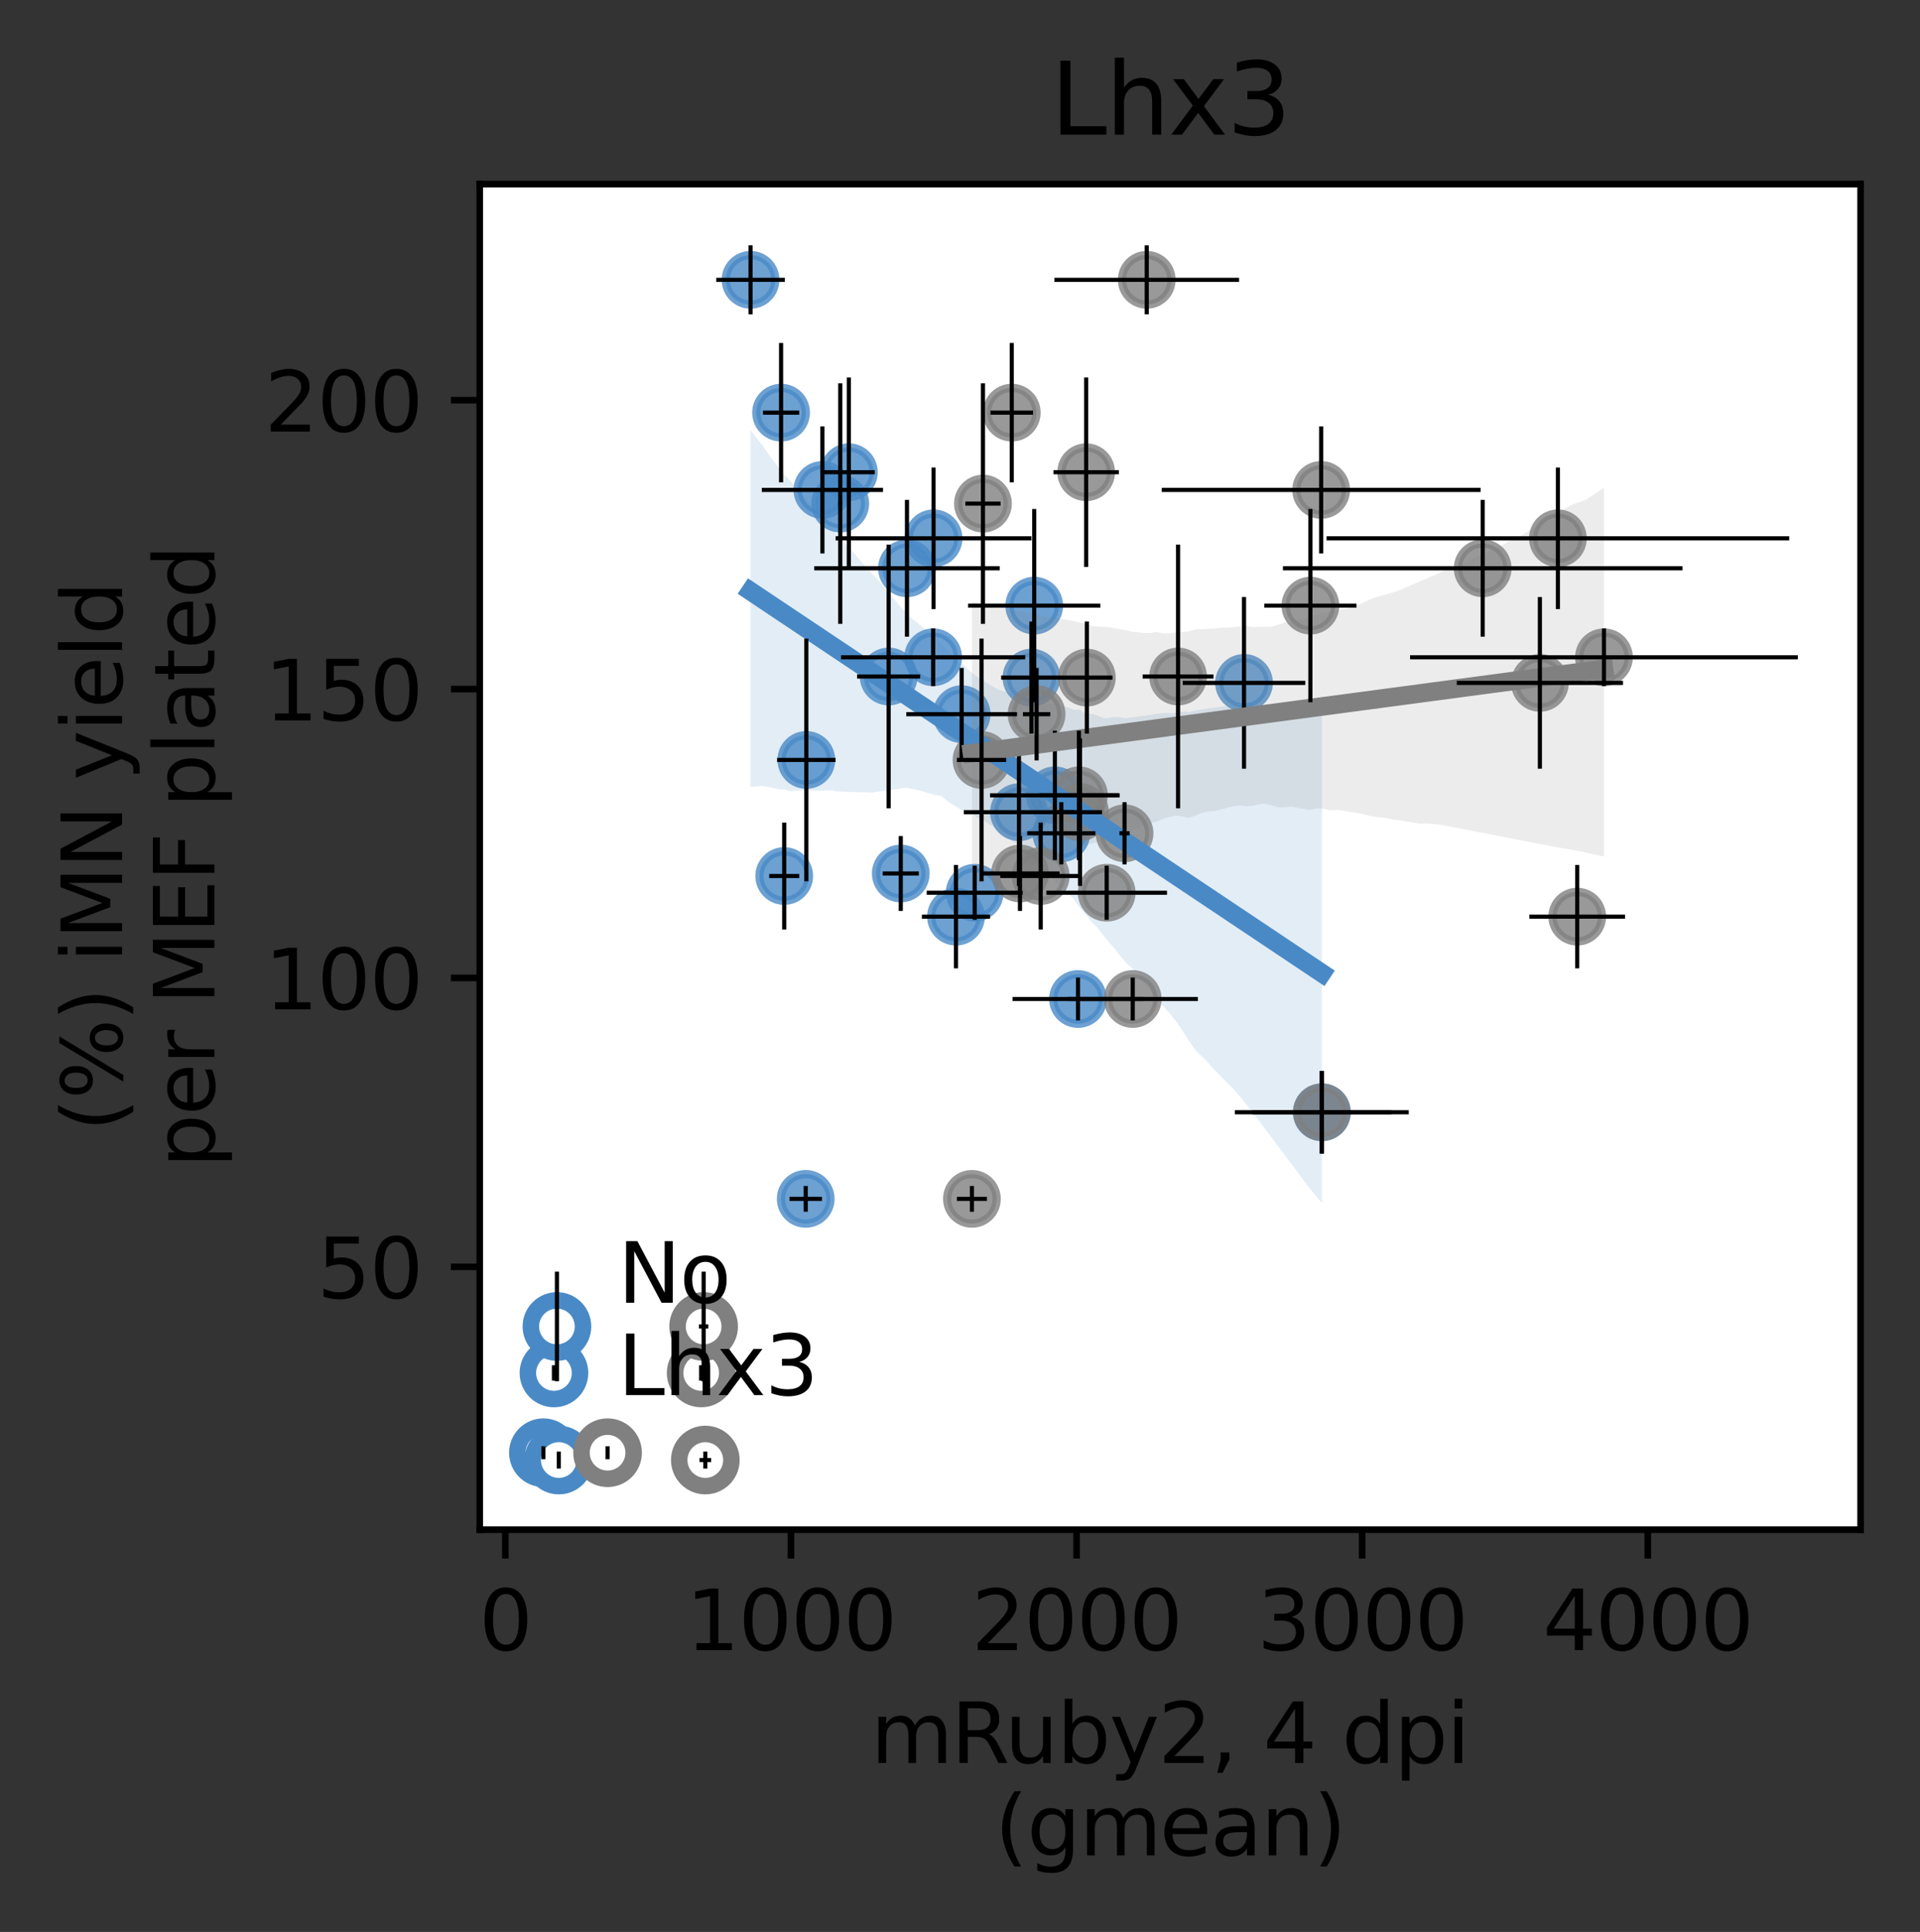 <?xml version="1.0" encoding="utf-8" standalone="no"?>
<!DOCTYPE svg PUBLIC "-//W3C//DTD SVG 1.1//EN"
  "http://www.w3.org/Graphics/SVG/1.1/DTD/svg11.dtd">
<svg xmlns:xlink="http://www.w3.org/1999/xlink" width="232.763pt" height="234.152pt" viewBox="0 0 232.763 234.152" xmlns="http://www.w3.org/2000/svg" version="1.1">
 <rect x="0" y="0" width="232.763" height="234.152" fill="#333333" stroke="none"/>
 <defs>
  <style type="text/css">*{stroke-linejoin: round; stroke-linecap: butt}</style>
 </defs>
 <g id="figure_1">
  <g id="patch_1">
   <path d="M 0 234.152 
L 232.763 234.152 
L 232.763 -0 
L 0 -0 
L 0 234.152 
z
" style="fill: none"/>
  </g>
  <g id="axes_1">
   <g id="patch_2">
    <path d="M 58.163 185.398 
L 225.563 185.398 
L 225.563 22.318 
L 58.163 22.318 
z
" style="fill: #ffffff"/>
   </g>
   <g id="PathCollection_1">
    <defs>
     <path id="m6bdd794a82" d="M 0 3 
C 0.796 3 1.559 2.684 2.121 2.121 
C 2.684 1.559 3 0.796 3 0 
C 3 -0.796 2.684 -1.559 2.121 -2.121 
C 1.559 -2.684 0.796 -3 0 -3 
C -0.796 -3 -1.559 -2.684 -2.121 -2.121 
C -2.684 -1.559 -3 -0.796 -3 0 
C -3 0.796 -2.684 1.559 -2.121 2.121 
C -1.559 2.684 -0.796 3 0 3 
z
" style="stroke: #498ac6; stroke-opacity: 0.8"/>
    </defs>
    <g clip-path="url(#pb97736e6fa)">
     <use xlink:href="#m6bdd794a82" x="127.882" y="96.399" style="fill: #498ac6; fill-opacity: 0.8; stroke: #498ac6; stroke-opacity: 0.8"/>
     <use xlink:href="#m6bdd794a82" x="109.952" y="68.876" style="fill: #498ac6; fill-opacity: 0.8; stroke: #498ac6; stroke-opacity: 0.8"/>
     <use xlink:href="#m6bdd794a82" x="102.906" y="57.234" style="fill: #498ac6; fill-opacity: 0.8; stroke: #498ac6; stroke-opacity: 0.8"/>
     <use xlink:href="#m6bdd794a82" x="109.2" y="105.868" style="fill: #498ac6; fill-opacity: 0.8; stroke: #498ac6; stroke-opacity: 0.8"/>
     <use xlink:href="#m6bdd794a82" x="101.865" y="61.036" style="fill: #498ac6; fill-opacity: 0.8; stroke: #498ac6; stroke-opacity: 0.8"/>
     <use xlink:href="#m6bdd794a82" x="90.988" y="33.915" style="fill: #498ac6; fill-opacity: 0.8; stroke: #498ac6; stroke-opacity: 0.8"/>
     <use xlink:href="#m6bdd794a82" x="94.691" y="50.013" style="fill: #498ac6; fill-opacity: 0.8; stroke: #498ac6; stroke-opacity: 0.8"/>
     <use xlink:href="#m6bdd794a82" x="97.752" y="92.107" style="fill: #498ac6; fill-opacity: 0.8; stroke: #498ac6; stroke-opacity: 0.8"/>
     <use xlink:href="#m6bdd794a82" x="123.528" y="98.437" style="fill: #498ac6; fill-opacity: 0.8; stroke: #498ac6; stroke-opacity: 0.8"/>
     <use xlink:href="#m6bdd794a82" x="113.129" y="79.664" style="fill: #498ac6; fill-opacity: 0.8; stroke: #498ac6; stroke-opacity: 0.8"/>
     <use xlink:href="#m6bdd794a82" x="125.378" y="73.404" style="fill: #498ac6; fill-opacity: 0.8; stroke: #498ac6; stroke-opacity: 0.8"/>
     <use xlink:href="#m6bdd794a82" x="130.686" y="121.081" style="fill: #498ac6; fill-opacity: 0.8; stroke: #498ac6; stroke-opacity: 0.8"/>
     <use xlink:href="#m6bdd794a82" x="125.042" y="82.124" style="fill: #498ac6; fill-opacity: 0.8; stroke: #498ac6; stroke-opacity: 0.8"/>
     <use xlink:href="#m6bdd794a82" x="113.174" y="65.244" style="fill: #498ac6; fill-opacity: 0.8; stroke: #498ac6; stroke-opacity: 0.8"/>
     <use xlink:href="#m6bdd794a82" x="150.813" y="82.766" style="fill: #498ac6; fill-opacity: 0.8; stroke: #498ac6; stroke-opacity: 0.8"/>
     <use xlink:href="#m6bdd794a82" x="160.259" y="134.807" style="fill: #498ac6; fill-opacity: 0.8; stroke: #498ac6; stroke-opacity: 0.8"/>
     <use xlink:href="#m6bdd794a82" x="116.582" y="86.559" style="fill: #498ac6; fill-opacity: 0.8; stroke: #498ac6; stroke-opacity: 0.8"/>
     <use xlink:href="#m6bdd794a82" x="99.701" y="59.379" style="fill: #498ac6; fill-opacity: 0.8; stroke: #498ac6; stroke-opacity: 0.8"/>
     <use xlink:href="#m6bdd794a82" x="107.73" y="81.991" style="fill: #498ac6; fill-opacity: 0.8; stroke: #498ac6; stroke-opacity: 0.8"/>
     <use xlink:href="#m6bdd794a82" x="118.162" y="108.202" style="fill: #498ac6; fill-opacity: 0.8; stroke: #498ac6; stroke-opacity: 0.8"/>
     <use xlink:href="#m6bdd794a82" x="128.664" y="100.995" style="fill: #498ac6; fill-opacity: 0.8; stroke: #498ac6; stroke-opacity: 0.8"/>
     <use xlink:href="#m6bdd794a82" x="115.895" y="111.099" style="fill: #498ac6; fill-opacity: 0.8; stroke: #498ac6; stroke-opacity: 0.8"/>
     <use xlink:href="#m6bdd794a82" x="95.07" y="106.174" style="fill: #498ac6; fill-opacity: 0.8; stroke: #498ac6; stroke-opacity: 0.8"/>
     <use xlink:href="#m6bdd794a82" x="97.679" y="145.304" style="fill: #498ac6; fill-opacity: 0.8; stroke: #498ac6; stroke-opacity: 0.8"/>
    </g>
   </g>
   <g id="PolyCollection_1">
    <path d="M 90.988 52.099 
L 90.988 95.374 
L 91.688 95.332 
L 92.388 95.259 
L 93.087 95.371 
L 93.787 95.523 
L 94.487 95.672 
L 95.187 95.701 
L 95.886 95.882 
L 96.586 95.807 
L 97.286 95.776 
L 97.985 95.801 
L 98.685 95.831 
L 99.385 95.852 
L 100.085 95.797 
L 100.784 95.775 
L 101.484 95.929 
L 102.184 95.953 
L 102.883 95.978 
L 103.583 96.002 
L 104.283 96.027 
L 104.983 96.029 
L 105.682 96.063 
L 106.382 95.964 
L 107.082 95.861 
L 107.781 95.765 
L 108.481 95.67 
L 109.181 95.564 
L 109.88 95.473 
L 110.58 95.62 
L 111.28 95.756 
L 111.98 95.957 
L 112.679 96.157 
L 113.379 96.371 
L 114.079 96.45 
L 114.778 97.022 
L 115.478 97.529 
L 116.178 97.911 
L 116.878 98.42 
L 117.577 98.516 
L 118.277 98.97 
L 118.977 99.317 
L 119.676 99.738 
L 120.376 100.139 
L 121.076 100.678 
L 121.775 101.309 
L 122.475 101.758 
L 123.175 102.235 
L 123.875 102.802 
L 124.574 103.583 
L 125.274 104.353 
L 125.974 104.932 
L 126.673 105.605 
L 127.373 106.194 
L 128.073 107.057 
L 128.773 107.722 
L 129.472 108.248 
L 130.172 108.988 
L 130.872 109.987 
L 131.571 110.793 
L 132.271 111.653 
L 132.971 112.347 
L 133.67 113.252 
L 134.37 114.137 
L 135.07 114.91 
L 135.77 115.822 
L 136.469 116.662 
L 137.169 117.28 
L 137.869 117.986 
L 138.568 118.93 
L 139.268 119.875 
L 139.968 120.778 
L 140.668 121.564 
L 141.367 122.35 
L 142.067 123.137 
L 142.767 124.054 
L 143.466 125.108 
L 144.166 126.163 
L 144.866 127.212 
L 145.566 127.923 
L 146.265 128.581 
L 146.965 129.388 
L 147.665 130.101 
L 148.364 130.813 
L 149.064 131.52 
L 149.764 132.227 
L 150.463 133.052 
L 151.163 133.946 
L 151.863 134.84 
L 152.563 135.743 
L 153.262 136.676 
L 153.962 137.61 
L 154.662 138.543 
L 155.361 139.476 
L 156.061 140.409 
L 156.761 141.343 
L 157.461 142.276 
L 158.16 143.209 
L 158.86 144.142 
L 159.56 144.981 
L 160.259 145.82 
L 160.259 86.343 
L 160.259 86.343 
L 159.56 86.402 
L 158.86 86.462 
L 158.16 86.518 
L 157.461 86.571 
L 156.761 86.623 
L 156.061 86.675 
L 155.361 86.727 
L 154.662 86.616 
L 153.962 86.44 
L 153.262 86.263 
L 152.563 86.087 
L 151.863 85.911 
L 151.163 85.735 
L 150.463 85.558 
L 149.764 85.43 
L 149.064 85.518 
L 148.364 85.612 
L 147.665 85.705 
L 146.965 85.799 
L 146.265 85.892 
L 145.566 86.014 
L 144.866 86.153 
L 144.166 86.292 
L 143.466 86.257 
L 142.767 86.349 
L 142.067 86.454 
L 141.367 86.397 
L 140.668 86.469 
L 139.968 86.562 
L 139.268 86.657 
L 138.568 86.758 
L 137.869 86.859 
L 137.169 86.939 
L 136.469 87.051 
L 135.77 86.927 
L 135.07 86.886 
L 134.37 87.035 
L 133.67 87.006 
L 132.971 86.683 
L 132.271 86.504 
L 131.571 86.487 
L 130.872 86.002 
L 130.172 86.038 
L 129.472 85.729 
L 128.773 85.571 
L 128.073 85.245 
L 127.373 85.29 
L 126.673 85.236 
L 125.974 85.055 
L 125.274 84.875 
L 124.574 84.653 
L 123.875 84.524 
L 123.175 84.313 
L 122.475 83.977 
L 121.775 83.785 
L 121.076 83.637 
L 120.376 83.212 
L 119.676 82.795 
L 118.977 82.373 
L 118.277 81.913 
L 117.577 81.313 
L 116.878 80.633 
L 116.178 80.252 
L 115.478 79.446 
L 114.778 78.72 
L 114.079 78.066 
L 113.379 77.355 
L 112.679 76.736 
L 111.98 76.118 
L 111.28 75.524 
L 110.58 74.999 
L 109.88 74.286 
L 109.181 73.577 
L 108.481 72.701 
L 107.781 71.853 
L 107.082 71.022 
L 106.382 70.205 
L 105.682 69.489 
L 104.983 68.701 
L 104.283 67.915 
L 103.583 67.102 
L 102.883 66.34 
L 102.184 65.551 
L 101.484 64.765 
L 100.784 63.981 
L 100.085 63.265 
L 99.385 62.406 
L 98.685 61.615 
L 97.985 60.83 
L 97.286 59.957 
L 96.586 59.219 
L 95.886 58.35 
L 95.187 57.635 
L 94.487 56.826 
L 93.787 55.884 
L 93.087 54.942 
L 92.388 53.902 
L 91.688 53.049 
L 90.988 52.099 
z
" clip-path="url(#pb97736e6fa)" style="fill: #498ac6; fill-opacity: 0.15"/>
   </g>
   <g id="PathCollection_2">
    <defs>
     <path id="m61f49443cc" d="M 0 3.162 
C 0.839 3.162 1.643 2.829 2.236 2.236 
C 2.829 1.643 3.162 0.839 3.162 0 
C 3.162 -0.839 2.829 -1.643 2.236 -2.236 
C 1.643 -2.829 0.839 -3.162 0 -3.162 
C -0.839 -3.162 -1.643 -2.829 -2.236 -2.236 
C -2.829 -1.643 -3.162 -0.839 -3.162 0 
C -3.162 0.839 -2.829 1.643 -2.236 2.236 
C -1.643 2.829 -0.839 3.162 0 3.162 
z
" style="stroke: #498ac6; stroke-width: 2"/>
    </defs>
    <g clip-path="url(#pb97736e6fa)">
     <use xlink:href="#m61f49443cc" x="67.155" y="166.403" style="fill: #ffffff; stroke: #498ac6; stroke-width: 2"/>
     <use xlink:href="#m61f49443cc" x="65.877" y="176.071" style="fill: #ffffff; stroke: #498ac6; stroke-width: 2"/>
     <use xlink:href="#m61f49443cc" x="67.517" y="160.771" style="fill: #ffffff; stroke: #498ac6; stroke-width: 2"/>
     <use xlink:href="#m61f49443cc" x="67.742" y="176.958" style="fill: #ffffff; stroke: #498ac6; stroke-width: 2"/>
    </g>
   </g>
   <g id="PathCollection_3">
    <defs>
     <path id="m99e4af45d9" d="M 0 3 
C 0.796 3 1.559 2.684 2.121 2.121 
C 2.684 1.559 3 0.796 3 0 
C 3 -0.796 2.684 -1.559 2.121 -2.121 
C 1.559 -2.684 0.796 -3 0 -3 
C -0.796 -3 -1.559 -2.684 -2.121 -2.121 
C -2.684 -1.559 -3 -0.796 -3 0 
C -3 0.796 -2.684 1.559 -2.121 2.121 
C -1.559 2.684 -0.796 3 0 3 
z
" style="stroke: #808080; stroke-opacity: 0.8"/>
    </defs>
    <g clip-path="url(#pb97736e6fa)">
     <use xlink:href="#m99e4af45d9" x="130.799" y="96.399" style="fill: #808080; fill-opacity: 0.8; stroke: #808080; stroke-opacity: 0.8"/>
     <use xlink:href="#m99e4af45d9" x="179.748" y="68.876" style="fill: #808080; fill-opacity: 0.8; stroke: #808080; stroke-opacity: 0.8"/>
     <use xlink:href="#m99e4af45d9" x="131.675" y="57.234" style="fill: #808080; fill-opacity: 0.8; stroke: #808080; stroke-opacity: 0.8"/>
     <use xlink:href="#m99e4af45d9" x="123.653" y="105.868" style="fill: #808080; fill-opacity: 0.8; stroke: #808080; stroke-opacity: 0.8"/>
     <use xlink:href="#m99e4af45d9" x="119.165" y="61.036" style="fill: #808080; fill-opacity: 0.8; stroke: #808080; stroke-opacity: 0.8"/>
     <use xlink:href="#m99e4af45d9" x="139.019" y="33.915" style="fill: #808080; fill-opacity: 0.8; stroke: #808080; stroke-opacity: 0.8"/>
     <use xlink:href="#m99e4af45d9" x="122.657" y="50.013" style="fill: #808080; fill-opacity: 0.8; stroke: #808080; stroke-opacity: 0.8"/>
     <use xlink:href="#m99e4af45d9" x="118.992" y="92.107" style="fill: #808080; fill-opacity: 0.8; stroke: #808080; stroke-opacity: 0.8"/>
     <use xlink:href="#m99e4af45d9" x="130.933" y="98.437" style="fill: #808080; fill-opacity: 0.8; stroke: #808080; stroke-opacity: 0.8"/>
     <use xlink:href="#m99e4af45d9" x="194.45" y="79.664" style="fill: #808080; fill-opacity: 0.8; stroke: #808080; stroke-opacity: 0.8"/>
     <use xlink:href="#m99e4af45d9" x="158.859" y="73.404" style="fill: #808080; fill-opacity: 0.8; stroke: #808080; stroke-opacity: 0.8"/>
     <use xlink:href="#m99e4af45d9" x="137.322" y="121.081" style="fill: #808080; fill-opacity: 0.8; stroke: #808080; stroke-opacity: 0.8"/>
     <use xlink:href="#m99e4af45d9" x="131.759" y="82.124" style="fill: #808080; fill-opacity: 0.8; stroke: #808080; stroke-opacity: 0.8"/>
     <use xlink:href="#m99e4af45d9" x="188.864" y="65.244" style="fill: #808080; fill-opacity: 0.8; stroke: #808080; stroke-opacity: 0.8"/>
     <use xlink:href="#m99e4af45d9" x="186.681" y="82.766" style="fill: #808080; fill-opacity: 0.8; stroke: #808080; stroke-opacity: 0.8"/>
     <use xlink:href="#m99e4af45d9" x="160.24" y="134.807" style="fill: #808080; fill-opacity: 0.8; stroke: #808080; stroke-opacity: 0.8"/>
     <use xlink:href="#m99e4af45d9" x="125.667" y="86.559" style="fill: #808080; fill-opacity: 0.8; stroke: #808080; stroke-opacity: 0.8"/>
     <use xlink:href="#m99e4af45d9" x="160.165" y="59.379" style="fill: #808080; fill-opacity: 0.8; stroke: #808080; stroke-opacity: 0.8"/>
     <use xlink:href="#m99e4af45d9" x="142.817" y="81.991" style="fill: #808080; fill-opacity: 0.8; stroke: #808080; stroke-opacity: 0.8"/>
     <use xlink:href="#m99e4af45d9" x="134.163" y="108.202" style="fill: #808080; fill-opacity: 0.8; stroke: #808080; stroke-opacity: 0.8"/>
     <use xlink:href="#m99e4af45d9" x="136.33" y="100.995" style="fill: #808080; fill-opacity: 0.8; stroke: #808080; stroke-opacity: 0.8"/>
     <use xlink:href="#m99e4af45d9" x="191.206" y="111.099" style="fill: #808080; fill-opacity: 0.8; stroke: #808080; stroke-opacity: 0.8"/>
     <use xlink:href="#m99e4af45d9" x="126.165" y="106.174" style="fill: #808080; fill-opacity: 0.8; stroke: #808080; stroke-opacity: 0.8"/>
     <use xlink:href="#m99e4af45d9" x="117.826" y="145.304" style="fill: #808080; fill-opacity: 0.8; stroke: #808080; stroke-opacity: 0.8"/>
    </g>
   </g>
   <g id="PolyCollection_2">
    <path d="M 117.826 72.904 
L 117.826 107.588 
L 118.6 107.207 
L 119.374 106.83 
L 120.148 106.456 
L 120.922 106.208 
L 121.696 106.078 
L 122.47 105.821 
L 123.244 105.452 
L 124.018 105.14 
L 124.792 104.887 
L 125.566 104.585 
L 126.34 104.344 
L 127.114 104.149 
L 127.888 103.896 
L 128.662 103.528 
L 129.436 103.263 
L 130.21 102.996 
L 130.984 102.573 
L 131.758 102.343 
L 132.532 102.2 
L 133.306 101.937 
L 134.08 101.677 
L 134.853 101.463 
L 135.627 101.239 
L 136.401 100.973 
L 137.175 100.637 
L 137.949 100.393 
L 138.723 100.091 
L 139.497 99.744 
L 140.271 99.563 
L 141.045 99.206 
L 141.819 99.014 
L 142.593 98.836 
L 143.367 98.972 
L 144.141 99.116 
L 144.915 98.84 
L 145.689 98.528 
L 146.463 98.355 
L 147.237 98.31 
L 148.011 98.101 
L 148.785 97.907 
L 149.559 97.705 
L 150.333 97.621 
L 151.107 97.72 
L 151.881 97.664 
L 152.655 97.477 
L 153.429 97.41 
L 154.203 97.625 
L 154.977 97.845 
L 155.751 97.829 
L 156.525 97.766 
L 157.299 97.901 
L 158.073 98.037 
L 158.847 98.164 
L 159.621 97.985 
L 160.395 98.007 
L 161.169 98.21 
L 161.943 98.164 
L 162.717 98.232 
L 163.491 98.37 
L 164.265 98.498 
L 165.039 98.631 
L 165.813 98.819 
L 166.587 98.998 
L 167.361 99.072 
L 168.135 99.16 
L 168.909 99.333 
L 169.682 99.422 
L 170.456 99.553 
L 171.23 99.685 
L 172.004 99.818 
L 172.778 99.803 
L 173.552 99.848 
L 174.326 99.92 
L 175.1 100.048 
L 175.874 100.198 
L 176.648 100.348 
L 177.422 100.498 
L 178.196 100.648 
L 178.97 100.798 
L 179.744 100.948 
L 180.518 101.098 
L 181.292 101.248 
L 182.066 101.398 
L 182.84 101.548 
L 183.614 101.698 
L 184.388 101.848 
L 185.162 101.987 
L 185.936 102.139 
L 186.71 102.298 
L 187.484 102.448 
L 188.258 102.598 
L 189.032 102.734 
L 189.806 102.867 
L 190.58 103 
L 191.354 103.133 
L 192.128 103.296 
L 192.902 103.477 
L 193.676 103.652 
L 194.45 103.803 
L 194.45 59.116 
L 194.45 59.116 
L 193.676 59.627 
L 192.902 60.153 
L 192.128 60.642 
L 191.354 60.902 
L 190.58 61.162 
L 189.806 61.574 
L 189.032 61.996 
L 188.258 62.418 
L 187.484 62.845 
L 186.71 63.376 
L 185.936 63.907 
L 185.162 64.44 
L 184.388 64.922 
L 183.614 65.274 
L 182.84 65.633 
L 182.066 66.113 
L 181.292 66.473 
L 180.518 66.846 
L 179.744 67.179 
L 178.97 67.515 
L 178.196 67.915 
L 177.422 68.336 
L 176.648 68.62 
L 175.874 68.85 
L 175.1 69.178 
L 174.326 69.517 
L 173.552 69.851 
L 172.778 70.185 
L 172.004 70.519 
L 171.23 70.852 
L 170.456 71.185 
L 169.682 71.52 
L 168.909 71.785 
L 168.135 72.01 
L 167.361 72.237 
L 166.587 72.461 
L 165.813 72.766 
L 165.039 73.152 
L 164.265 73.393 
L 163.491 73.759 
L 162.717 73.854 
L 161.943 73.949 
L 161.169 74.183 
L 160.395 74.311 
L 159.621 74.495 
L 158.847 74.72 
L 158.073 75.062 
L 157.299 75.171 
L 156.525 75.391 
L 155.751 75.454 
L 154.977 75.724 
L 154.203 75.934 
L 153.429 75.959 
L 152.655 75.993 
L 151.881 76.008 
L 151.107 75.867 
L 150.333 75.917 
L 149.559 76.006 
L 148.785 76.074 
L 148.011 76.082 
L 147.237 76.192 
L 146.463 76.213 
L 145.689 76.244 
L 144.915 76.284 
L 144.141 76.515 
L 143.367 76.616 
L 142.593 76.658 
L 141.819 76.738 
L 141.045 76.794 
L 140.271 76.59 
L 139.497 76.72 
L 138.723 76.722 
L 137.949 76.641 
L 137.175 76.551 
L 136.401 76.369 
L 135.627 76.229 
L 134.853 76.094 
L 134.08 75.983 
L 133.306 75.964 
L 132.532 75.889 
L 131.758 75.685 
L 130.984 75.481 
L 130.21 75.277 
L 129.436 75.136 
L 128.662 75.012 
L 127.888 74.863 
L 127.114 74.748 
L 126.34 74.702 
L 125.566 74.481 
L 124.792 74.313 
L 124.018 74.162 
L 123.244 73.997 
L 122.47 73.898 
L 121.696 73.657 
L 120.922 73.556 
L 120.148 73.481 
L 119.374 73.291 
L 118.6 73.123 
L 117.826 72.904 
z
" clip-path="url(#pb97736e6fa)" style="fill: #808080; fill-opacity: 0.15"/>
   </g>
   <g id="PathCollection_4">
    <defs>
     <path id="mf9b08ad3bd" d="M 0 3.162 
C 0.839 3.162 1.643 2.829 2.236 2.236 
C 2.829 1.643 3.162 0.839 3.162 0 
C 3.162 -0.839 2.829 -1.643 2.236 -2.236 
C 1.643 -2.829 0.839 -3.162 0 -3.162 
C -0.839 -3.162 -1.643 -2.829 -2.236 -2.236 
C -2.829 -1.643 -3.162 -0.839 -3.162 0 
C -3.162 0.839 -2.829 1.643 -2.236 2.236 
C -1.643 2.829 -0.839 3.162 0 3.162 
z
" style="stroke: #808080; stroke-width: 2"/>
    </defs>
    <g clip-path="url(#pb97736e6fa)">
     <use xlink:href="#mf9b08ad3bd" x="85.004" y="166.403" style="fill: #ffffff; stroke: #808080; stroke-width: 2"/>
     <use xlink:href="#mf9b08ad3bd" x="73.656" y="176.071" style="fill: #ffffff; stroke: #808080; stroke-width: 2"/>
     <use xlink:href="#mf9b08ad3bd" x="85.303" y="160.771" style="fill: #ffffff; stroke: #808080; stroke-width: 2"/>
     <use xlink:href="#mf9b08ad3bd" x="85.506" y="176.958" style="fill: #ffffff; stroke: #808080; stroke-width: 2"/>
    </g>
   </g>
   <g id="matplotlib.axis_1">
    <g id="xtick_1">
     <g id="line2d_1">
      <defs>
       <path id="m7c5525681b" d="M 0 0 
L 0 3.5 
" style="stroke: #000000; stroke-width: 0.8"/>
      </defs>
      <g>
       <use xlink:href="#m7c5525681b" x="61.262" y="185.398" style="stroke: #000000; stroke-width: 0.8"/>
      </g>
     </g>
     <g id="text_1">
      <!-- 0 -->
      <g transform="translate(58.081 199.997)scale(0.1 -0.1)">
       <defs>
        <path id="DejaVuSans-30" d="M 2034 4250 
Q 1547 4250 1301 3770 
Q 1056 3291 1056 2328 
Q 1056 1369 1301 889 
Q 1547 409 2034 409 
Q 2525 409 2770 889 
Q 3016 1369 3016 2328 
Q 3016 3291 2770 3770 
Q 2525 4250 2034 4250 
z
M 2034 4750 
Q 2819 4750 3233 4129 
Q 3647 3509 3647 2328 
Q 3647 1150 3233 529 
Q 2819 -91 2034 -91 
Q 1250 -91 836 529 
Q 422 1150 422 2328 
Q 422 3509 836 4129 
Q 1250 4750 2034 4750 
z
" transform="scale(0.016)"/>
       </defs>
       <use xlink:href="#DejaVuSans-30"/>
      </g>
     </g>
    </g>
    <g id="xtick_2">
     <g id="line2d_2">
      <g>
       <use xlink:href="#m7c5525681b" x="95.887" y="185.398" style="stroke: #000000; stroke-width: 0.8"/>
      </g>
     </g>
     <g id="text_2">
      <!-- 1000 -->
      <g transform="translate(83.162 199.997)scale(0.1 -0.1)">
       <defs>
        <path id="DejaVuSans-31" d="M 794 531 
L 1825 531 
L 1825 4091 
L 703 3866 
L 703 4441 
L 1819 4666 
L 2450 4666 
L 2450 531 
L 3481 531 
L 3481 0 
L 794 0 
L 794 531 
z
" transform="scale(0.016)"/>
       </defs>
       <use xlink:href="#DejaVuSans-31"/>
       <use xlink:href="#DejaVuSans-30" x="63.623"/>
       <use xlink:href="#DejaVuSans-30" x="127.246"/>
       <use xlink:href="#DejaVuSans-30" x="190.869"/>
      </g>
     </g>
    </g>
    <g id="xtick_3">
     <g id="line2d_3">
      <g>
       <use xlink:href="#m7c5525681b" x="130.513" y="185.398" style="stroke: #000000; stroke-width: 0.8"/>
      </g>
     </g>
     <g id="text_3">
      <!-- 2000 -->
      <g transform="translate(117.788 199.997)scale(0.1 -0.1)">
       <defs>
        <path id="DejaVuSans-32" d="M 1228 531 
L 3431 531 
L 3431 0 
L 469 0 
L 469 531 
Q 828 903 1448 1529 
Q 2069 2156 2228 2338 
Q 2531 2678 2651 2914 
Q 2772 3150 2772 3378 
Q 2772 3750 2511 3984 
Q 2250 4219 1831 4219 
Q 1534 4219 1204 4116 
Q 875 4013 500 3803 
L 500 4441 
Q 881 4594 1212 4672 
Q 1544 4750 1819 4750 
Q 2544 4750 2975 4387 
Q 3406 4025 3406 3419 
Q 3406 3131 3298 2873 
Q 3191 2616 2906 2266 
Q 2828 2175 2409 1742 
Q 1991 1309 1228 531 
z
" transform="scale(0.016)"/>
       </defs>
       <use xlink:href="#DejaVuSans-32"/>
       <use xlink:href="#DejaVuSans-30" x="63.623"/>
       <use xlink:href="#DejaVuSans-30" x="127.246"/>
       <use xlink:href="#DejaVuSans-30" x="190.869"/>
      </g>
     </g>
    </g>
    <g id="xtick_4">
     <g id="line2d_4">
      <g>
       <use xlink:href="#m7c5525681b" x="165.138" y="185.398" style="stroke: #000000; stroke-width: 0.8"/>
      </g>
     </g>
     <g id="text_4">
      <!-- 3000 -->
      <g transform="translate(152.413 199.997)scale(0.1 -0.1)">
       <defs>
        <path id="DejaVuSans-33" d="M 2597 2516 
Q 3050 2419 3304 2112 
Q 3559 1806 3559 1356 
Q 3559 666 3084 287 
Q 2609 -91 1734 -91 
Q 1441 -91 1130 -33 
Q 819 25 488 141 
L 488 750 
Q 750 597 1062 519 
Q 1375 441 1716 441 
Q 2309 441 2620 675 
Q 2931 909 2931 1356 
Q 2931 1769 2642 2001 
Q 2353 2234 1838 2234 
L 1294 2234 
L 1294 2753 
L 1863 2753 
Q 2328 2753 2575 2939 
Q 2822 3125 2822 3475 
Q 2822 3834 2567 4026 
Q 2313 4219 1838 4219 
Q 1578 4219 1281 4162 
Q 984 4106 628 3988 
L 628 4550 
Q 988 4650 1302 4700 
Q 1616 4750 1894 4750 
Q 2613 4750 3031 4423 
Q 3450 4097 3450 3541 
Q 3450 3153 3228 2886 
Q 3006 2619 2597 2516 
z
" transform="scale(0.016)"/>
       </defs>
       <use xlink:href="#DejaVuSans-33"/>
       <use xlink:href="#DejaVuSans-30" x="63.623"/>
       <use xlink:href="#DejaVuSans-30" x="127.246"/>
       <use xlink:href="#DejaVuSans-30" x="190.869"/>
      </g>
     </g>
    </g>
    <g id="xtick_5">
     <g id="line2d_5">
      <g>
       <use xlink:href="#m7c5525681b" x="199.764" y="185.398" style="stroke: #000000; stroke-width: 0.8"/>
      </g>
     </g>
     <g id="text_5">
      <!-- 4000 -->
      <g transform="translate(187.039 199.997)scale(0.1 -0.1)">
       <defs>
        <path id="DejaVuSans-34" d="M 2419 4116 
L 825 1625 
L 2419 1625 
L 2419 4116 
z
M 2253 4666 
L 3047 4666 
L 3047 1625 
L 3713 1625 
L 3713 1100 
L 3047 1100 
L 3047 0 
L 2419 0 
L 2419 1100 
L 313 1100 
L 313 1709 
L 2253 4666 
z
" transform="scale(0.016)"/>
       </defs>
       <use xlink:href="#DejaVuSans-34"/>
       <use xlink:href="#DejaVuSans-30" x="63.623"/>
       <use xlink:href="#DejaVuSans-30" x="127.246"/>
       <use xlink:href="#DejaVuSans-30" x="190.869"/>
      </g>
     </g>
    </g>
    <g id="text_6">
     <!-- mRuby2, 4 dpi -->
     <g transform="translate(105.574 213.675)scale(0.1 -0.1)">
      <defs>
       <path id="DejaVuSans-6d" d="M 3328 2828 
Q 3544 3216 3844 3400 
Q 4144 3584 4550 3584 
Q 5097 3584 5394 3201 
Q 5691 2819 5691 2113 
L 5691 0 
L 5113 0 
L 5113 2094 
Q 5113 2597 4934 2840 
Q 4756 3084 4391 3084 
Q 3944 3084 3684 2787 
Q 3425 2491 3425 1978 
L 3425 0 
L 2847 0 
L 2847 2094 
Q 2847 2600 2669 2842 
Q 2491 3084 2119 3084 
Q 1678 3084 1418 2786 
Q 1159 2488 1159 1978 
L 1159 0 
L 581 0 
L 581 3500 
L 1159 3500 
L 1159 2956 
Q 1356 3278 1631 3431 
Q 1906 3584 2284 3584 
Q 2666 3584 2933 3390 
Q 3200 3197 3328 2828 
z
" transform="scale(0.016)"/>
       <path id="DejaVuSans-52" d="M 2841 2188 
Q 3044 2119 3236 1894 
Q 3428 1669 3622 1275 
L 4263 0 
L 3584 0 
L 2988 1197 
Q 2756 1666 2539 1819 
Q 2322 1972 1947 1972 
L 1259 1972 
L 1259 0 
L 628 0 
L 628 4666 
L 2053 4666 
Q 2853 4666 3247 4331 
Q 3641 3997 3641 3322 
Q 3641 2881 3436 2590 
Q 3231 2300 2841 2188 
z
M 1259 4147 
L 1259 2491 
L 2053 2491 
Q 2509 2491 2742 2702 
Q 2975 2913 2975 3322 
Q 2975 3731 2742 3939 
Q 2509 4147 2053 4147 
L 1259 4147 
z
" transform="scale(0.016)"/>
       <path id="DejaVuSans-75" d="M 544 1381 
L 544 3500 
L 1119 3500 
L 1119 1403 
Q 1119 906 1312 657 
Q 1506 409 1894 409 
Q 2359 409 2629 706 
Q 2900 1003 2900 1516 
L 2900 3500 
L 3475 3500 
L 3475 0 
L 2900 0 
L 2900 538 
Q 2691 219 2414 64 
Q 2138 -91 1772 -91 
Q 1169 -91 856 284 
Q 544 659 544 1381 
z
M 1991 3584 
L 1991 3584 
z
" transform="scale(0.016)"/>
       <path id="DejaVuSans-62" d="M 3116 1747 
Q 3116 2381 2855 2742 
Q 2594 3103 2138 3103 
Q 1681 3103 1420 2742 
Q 1159 2381 1159 1747 
Q 1159 1113 1420 752 
Q 1681 391 2138 391 
Q 2594 391 2855 752 
Q 3116 1113 3116 1747 
z
M 1159 2969 
Q 1341 3281 1617 3432 
Q 1894 3584 2278 3584 
Q 2916 3584 3314 3078 
Q 3713 2572 3713 1747 
Q 3713 922 3314 415 
Q 2916 -91 2278 -91 
Q 1894 -91 1617 61 
Q 1341 213 1159 525 
L 1159 0 
L 581 0 
L 581 4863 
L 1159 4863 
L 1159 2969 
z
" transform="scale(0.016)"/>
       <path id="DejaVuSans-79" d="M 2059 -325 
Q 1816 -950 1584 -1140 
Q 1353 -1331 966 -1331 
L 506 -1331 
L 506 -850 
L 844 -850 
Q 1081 -850 1212 -737 
Q 1344 -625 1503 -206 
L 1606 56 
L 191 3500 
L 800 3500 
L 1894 763 
L 2988 3500 
L 3597 3500 
L 2059 -325 
z
" transform="scale(0.016)"/>
       <path id="DejaVuSans-2c" d="M 750 794 
L 1409 794 
L 1409 256 
L 897 -744 
L 494 -744 
L 750 256 
L 750 794 
z
" transform="scale(0.016)"/>
       <path id="DejaVuSans-20" transform="scale(0.016)"/>
       <path id="DejaVuSans-64" d="M 2906 2969 
L 2906 4863 
L 3481 4863 
L 3481 0 
L 2906 0 
L 2906 525 
Q 2725 213 2448 61 
Q 2172 -91 1784 -91 
Q 1150 -91 751 415 
Q 353 922 353 1747 
Q 353 2572 751 3078 
Q 1150 3584 1784 3584 
Q 2172 3584 2448 3432 
Q 2725 3281 2906 2969 
z
M 947 1747 
Q 947 1113 1208 752 
Q 1469 391 1925 391 
Q 2381 391 2643 752 
Q 2906 1113 2906 1747 
Q 2906 2381 2643 2742 
Q 2381 3103 1925 3103 
Q 1469 3103 1208 2742 
Q 947 2381 947 1747 
z
" transform="scale(0.016)"/>
       <path id="DejaVuSans-70" d="M 1159 525 
L 1159 -1331 
L 581 -1331 
L 581 3500 
L 1159 3500 
L 1159 2969 
Q 1341 3281 1617 3432 
Q 1894 3584 2278 3584 
Q 2916 3584 3314 3078 
Q 3713 2572 3713 1747 
Q 3713 922 3314 415 
Q 2916 -91 2278 -91 
Q 1894 -91 1617 61 
Q 1341 213 1159 525 
z
M 3116 1747 
Q 3116 2381 2855 2742 
Q 2594 3103 2138 3103 
Q 1681 3103 1420 2742 
Q 1159 2381 1159 1747 
Q 1159 1113 1420 752 
Q 1681 391 2138 391 
Q 2594 391 2855 752 
Q 3116 1113 3116 1747 
z
" transform="scale(0.016)"/>
       <path id="DejaVuSans-69" d="M 603 3500 
L 1178 3500 
L 1178 0 
L 603 0 
L 603 3500 
z
M 603 4863 
L 1178 4863 
L 1178 4134 
L 603 4134 
L 603 4863 
z
" transform="scale(0.016)"/>
      </defs>
      <use xlink:href="#DejaVuSans-6d"/>
      <use xlink:href="#DejaVuSans-52" x="97.412"/>
      <use xlink:href="#DejaVuSans-75" x="162.395"/>
      <use xlink:href="#DejaVuSans-62" x="225.773"/>
      <use xlink:href="#DejaVuSans-79" x="289.25"/>
      <use xlink:href="#DejaVuSans-32" x="348.43"/>
      <use xlink:href="#DejaVuSans-2c" x="412.053"/>
      <use xlink:href="#DejaVuSans-20" x="443.84"/>
      <use xlink:href="#DejaVuSans-34" x="475.627"/>
      <use xlink:href="#DejaVuSans-20" x="539.25"/>
      <use xlink:href="#DejaVuSans-64" x="571.037"/>
      <use xlink:href="#DejaVuSans-70" x="634.514"/>
      <use xlink:href="#DejaVuSans-69" x="697.99"/>
     </g>
     <!-- (gmean) -->
     <g transform="translate(120.608 224.873)scale(0.1 -0.1)">
      <defs>
       <path id="DejaVuSans-28" d="M 1984 4856 
Q 1566 4138 1362 3434 
Q 1159 2731 1159 2009 
Q 1159 1288 1364 580 
Q 1569 -128 1984 -844 
L 1484 -844 
Q 1016 -109 783 600 
Q 550 1309 550 2009 
Q 550 2706 781 3412 
Q 1013 4119 1484 4856 
L 1984 4856 
z
" transform="scale(0.016)"/>
       <path id="DejaVuSans-67" d="M 2906 1791 
Q 2906 2416 2648 2759 
Q 2391 3103 1925 3103 
Q 1463 3103 1205 2759 
Q 947 2416 947 1791 
Q 947 1169 1205 825 
Q 1463 481 1925 481 
Q 2391 481 2648 825 
Q 2906 1169 2906 1791 
z
M 3481 434 
Q 3481 -459 3084 -895 
Q 2688 -1331 1869 -1331 
Q 1566 -1331 1297 -1286 
Q 1028 -1241 775 -1147 
L 775 -588 
Q 1028 -725 1275 -790 
Q 1522 -856 1778 -856 
Q 2344 -856 2625 -561 
Q 2906 -266 2906 331 
L 2906 616 
Q 2728 306 2450 153 
Q 2172 0 1784 0 
Q 1141 0 747 490 
Q 353 981 353 1791 
Q 353 2603 747 3093 
Q 1141 3584 1784 3584 
Q 2172 3584 2450 3431 
Q 2728 3278 2906 2969 
L 2906 3500 
L 3481 3500 
L 3481 434 
z
" transform="scale(0.016)"/>
       <path id="DejaVuSans-65" d="M 3597 1894 
L 3597 1613 
L 953 1613 
Q 991 1019 1311 708 
Q 1631 397 2203 397 
Q 2534 397 2845 478 
Q 3156 559 3463 722 
L 3463 178 
Q 3153 47 2828 -22 
Q 2503 -91 2169 -91 
Q 1331 -91 842 396 
Q 353 884 353 1716 
Q 353 2575 817 3079 
Q 1281 3584 2069 3584 
Q 2775 3584 3186 3129 
Q 3597 2675 3597 1894 
z
M 3022 2063 
Q 3016 2534 2758 2815 
Q 2500 3097 2075 3097 
Q 1594 3097 1305 2825 
Q 1016 2553 972 2059 
L 3022 2063 
z
" transform="scale(0.016)"/>
       <path id="DejaVuSans-61" d="M 2194 1759 
Q 1497 1759 1228 1600 
Q 959 1441 959 1056 
Q 959 750 1161 570 
Q 1363 391 1709 391 
Q 2188 391 2477 730 
Q 2766 1069 2766 1631 
L 2766 1759 
L 2194 1759 
z
M 3341 1997 
L 3341 0 
L 2766 0 
L 2766 531 
Q 2569 213 2275 61 
Q 1981 -91 1556 -91 
Q 1019 -91 701 211 
Q 384 513 384 1019 
Q 384 1609 779 1909 
Q 1175 2209 1959 2209 
L 2766 2209 
L 2766 2266 
Q 2766 2663 2505 2880 
Q 2244 3097 1772 3097 
Q 1472 3097 1187 3025 
Q 903 2953 641 2809 
L 641 3341 
Q 956 3463 1253 3523 
Q 1550 3584 1831 3584 
Q 2591 3584 2966 3190 
Q 3341 2797 3341 1997 
z
" transform="scale(0.016)"/>
       <path id="DejaVuSans-6e" d="M 3513 2113 
L 3513 0 
L 2938 0 
L 2938 2094 
Q 2938 2591 2744 2837 
Q 2550 3084 2163 3084 
Q 1697 3084 1428 2787 
Q 1159 2491 1159 1978 
L 1159 0 
L 581 0 
L 581 3500 
L 1159 3500 
L 1159 2956 
Q 1366 3272 1645 3428 
Q 1925 3584 2291 3584 
Q 2894 3584 3203 3211 
Q 3513 2838 3513 2113 
z
" transform="scale(0.016)"/>
       <path id="DejaVuSans-29" d="M 513 4856 
L 1013 4856 
Q 1481 4119 1714 3412 
Q 1947 2706 1947 2009 
Q 1947 1309 1714 600 
Q 1481 -109 1013 -844 
L 513 -844 
Q 928 -128 1133 580 
Q 1338 1288 1338 2009 
Q 1338 2731 1133 3434 
Q 928 4138 513 4856 
z
" transform="scale(0.016)"/>
      </defs>
      <use xlink:href="#DejaVuSans-28"/>
      <use xlink:href="#DejaVuSans-67" x="39.014"/>
      <use xlink:href="#DejaVuSans-6d" x="102.49"/>
      <use xlink:href="#DejaVuSans-65" x="199.902"/>
      <use xlink:href="#DejaVuSans-61" x="261.426"/>
      <use xlink:href="#DejaVuSans-6e" x="322.705"/>
      <use xlink:href="#DejaVuSans-29" x="386.084"/>
     </g>
    </g>
   </g>
   <g id="matplotlib.axis_2">
    <g id="ytick_1">
     <g id="line2d_6">
      <defs>
       <path id="m7dc205fb54" d="M 0 0 
L -3.5 0 
" style="stroke: #000000; stroke-width: 0.8"/>
      </defs>
      <g>
       <use xlink:href="#m7dc205fb54" x="58.163" y="153.538" style="stroke: #000000; stroke-width: 0.8"/>
      </g>
     </g>
     <g id="text_7">
      <!-- 50 -->
      <g transform="translate(38.438 157.337)scale(0.1 -0.1)">
       <defs>
        <path id="DejaVuSans-35" d="M 691 4666 
L 3169 4666 
L 3169 4134 
L 1269 4134 
L 1269 2991 
Q 1406 3038 1543 3061 
Q 1681 3084 1819 3084 
Q 2600 3084 3056 2656 
Q 3513 2228 3513 1497 
Q 3513 744 3044 326 
Q 2575 -91 1722 -91 
Q 1428 -91 1123 -41 
Q 819 9 494 109 
L 494 744 
Q 775 591 1075 516 
Q 1375 441 1709 441 
Q 2250 441 2565 725 
Q 2881 1009 2881 1497 
Q 2881 1984 2565 2268 
Q 2250 2553 1709 2553 
Q 1456 2553 1204 2497 
Q 953 2441 691 2322 
L 691 4666 
z
" transform="scale(0.016)"/>
       </defs>
       <use xlink:href="#DejaVuSans-35"/>
       <use xlink:href="#DejaVuSans-30" x="63.623"/>
      </g>
     </g>
    </g>
    <g id="ytick_2">
     <g id="line2d_7">
      <g>
       <use xlink:href="#m7dc205fb54" x="58.163" y="118.528" style="stroke: #000000; stroke-width: 0.8"/>
      </g>
     </g>
     <g id="text_8">
      <!-- 100 -->
      <g transform="translate(32.076 122.327)scale(0.1 -0.1)">
       <use xlink:href="#DejaVuSans-31"/>
       <use xlink:href="#DejaVuSans-30" x="63.623"/>
       <use xlink:href="#DejaVuSans-30" x="127.246"/>
      </g>
     </g>
    </g>
    <g id="ytick_3">
     <g id="line2d_8">
      <g>
       <use xlink:href="#m7dc205fb54" x="58.163" y="83.517" style="stroke: #000000; stroke-width: 0.8"/>
      </g>
     </g>
     <g id="text_9">
      <!-- 150 -->
      <g transform="translate(32.076 87.317)scale(0.1 -0.1)">
       <use xlink:href="#DejaVuSans-31"/>
       <use xlink:href="#DejaVuSans-35" x="63.623"/>
       <use xlink:href="#DejaVuSans-30" x="127.246"/>
      </g>
     </g>
    </g>
    <g id="ytick_4">
     <g id="line2d_9">
      <g>
       <use xlink:href="#m7dc205fb54" x="58.163" y="48.507" style="stroke: #000000; stroke-width: 0.8"/>
      </g>
     </g>
     <g id="text_10">
      <!-- 200 -->
      <g transform="translate(32.076 52.306)scale(0.1 -0.1)">
       <use xlink:href="#DejaVuSans-32"/>
       <use xlink:href="#DejaVuSans-30" x="63.623"/>
       <use xlink:href="#DejaVuSans-30" x="127.246"/>
      </g>
     </g>
    </g>
    <g id="text_11">
     <!-- (%) iMN yield -->
     <g transform="translate(14.798 137.121)rotate(-90)scale(0.1 -0.1)">
      <defs>
       <path id="DejaVuSans-25" d="M 4653 2053 
Q 4381 2053 4226 1822 
Q 4072 1591 4072 1178 
Q 4072 772 4226 539 
Q 4381 306 4653 306 
Q 4919 306 5073 539 
Q 5228 772 5228 1178 
Q 5228 1588 5073 1820 
Q 4919 2053 4653 2053 
z
M 4653 2450 
Q 5147 2450 5437 2106 
Q 5728 1763 5728 1178 
Q 5728 594 5436 251 
Q 5144 -91 4653 -91 
Q 4153 -91 3862 251 
Q 3572 594 3572 1178 
Q 3572 1766 3864 2108 
Q 4156 2450 4653 2450 
z
M 1428 4353 
Q 1159 4353 1004 4120 
Q 850 3888 850 3481 
Q 850 3069 1003 2837 
Q 1156 2606 1428 2606 
Q 1700 2606 1854 2837 
Q 2009 3069 2009 3481 
Q 2009 3884 1853 4118 
Q 1697 4353 1428 4353 
z
M 4250 4750 
L 4750 4750 
L 1831 -91 
L 1331 -91 
L 4250 4750 
z
M 1428 4750 
Q 1922 4750 2215 4408 
Q 2509 4066 2509 3481 
Q 2509 2891 2217 2550 
Q 1925 2209 1428 2209 
Q 931 2209 642 2551 
Q 353 2894 353 3481 
Q 353 4063 643 4406 
Q 934 4750 1428 4750 
z
" transform="scale(0.016)"/>
       <path id="DejaVuSans-4d" d="M 628 4666 
L 1569 4666 
L 2759 1491 
L 3956 4666 
L 4897 4666 
L 4897 0 
L 4281 0 
L 4281 4097 
L 3078 897 
L 2444 897 
L 1241 4097 
L 1241 0 
L 628 0 
L 628 4666 
z
" transform="scale(0.016)"/>
       <path id="DejaVuSans-4e" d="M 628 4666 
L 1478 4666 
L 3547 763 
L 3547 4666 
L 4159 4666 
L 4159 0 
L 3309 0 
L 1241 3903 
L 1241 0 
L 628 0 
L 628 4666 
z
" transform="scale(0.016)"/>
       <path id="DejaVuSans-6c" d="M 603 4863 
L 1178 4863 
L 1178 0 
L 603 0 
L 603 4863 
z
" transform="scale(0.016)"/>
      </defs>
      <use xlink:href="#DejaVuSans-28"/>
      <use xlink:href="#DejaVuSans-25" x="39.014"/>
      <use xlink:href="#DejaVuSans-29" x="134.033"/>
      <use xlink:href="#DejaVuSans-20" x="173.047"/>
      <use xlink:href="#DejaVuSans-69" x="204.834"/>
      <use xlink:href="#DejaVuSans-4d" x="232.617"/>
      <use xlink:href="#DejaVuSans-4e" x="318.896"/>
      <use xlink:href="#DejaVuSans-20" x="393.701"/>
      <use xlink:href="#DejaVuSans-79" x="425.488"/>
      <use xlink:href="#DejaVuSans-69" x="484.668"/>
      <use xlink:href="#DejaVuSans-65" x="512.451"/>
      <use xlink:href="#DejaVuSans-6c" x="573.975"/>
      <use xlink:href="#DejaVuSans-64" x="601.758"/>
     </g>
     <!-- per MEF plated -->
     <g transform="translate(25.996 141.53)rotate(-90)scale(0.1 -0.1)">
      <defs>
       <path id="DejaVuSans-72" d="M 2631 2963 
Q 2534 3019 2420 3045 
Q 2306 3072 2169 3072 
Q 1681 3072 1420 2755 
Q 1159 2438 1159 1844 
L 1159 0 
L 581 0 
L 581 3500 
L 1159 3500 
L 1159 2956 
Q 1341 3275 1631 3429 
Q 1922 3584 2338 3584 
Q 2397 3584 2469 3576 
Q 2541 3569 2628 3553 
L 2631 2963 
z
" transform="scale(0.016)"/>
       <path id="DejaVuSans-45" d="M 628 4666 
L 3578 4666 
L 3578 4134 
L 1259 4134 
L 1259 2753 
L 3481 2753 
L 3481 2222 
L 1259 2222 
L 1259 531 
L 3634 531 
L 3634 0 
L 628 0 
L 628 4666 
z
" transform="scale(0.016)"/>
       <path id="DejaVuSans-46" d="M 628 4666 
L 3309 4666 
L 3309 4134 
L 1259 4134 
L 1259 2759 
L 3109 2759 
L 3109 2228 
L 1259 2228 
L 1259 0 
L 628 0 
L 628 4666 
z
" transform="scale(0.016)"/>
       <path id="DejaVuSans-74" d="M 1172 4494 
L 1172 3500 
L 2356 3500 
L 2356 3053 
L 1172 3053 
L 1172 1153 
Q 1172 725 1289 603 
Q 1406 481 1766 481 
L 2356 481 
L 2356 0 
L 1766 0 
Q 1100 0 847 248 
Q 594 497 594 1153 
L 594 3053 
L 172 3053 
L 172 3500 
L 594 3500 
L 594 4494 
L 1172 4494 
z
" transform="scale(0.016)"/>
      </defs>
      <use xlink:href="#DejaVuSans-70"/>
      <use xlink:href="#DejaVuSans-65" x="63.477"/>
      <use xlink:href="#DejaVuSans-72" x="125"/>
      <use xlink:href="#DejaVuSans-20" x="166.113"/>
      <use xlink:href="#DejaVuSans-4d" x="197.9"/>
      <use xlink:href="#DejaVuSans-45" x="284.18"/>
      <use xlink:href="#DejaVuSans-46" x="347.363"/>
      <use xlink:href="#DejaVuSans-20" x="404.883"/>
      <use xlink:href="#DejaVuSans-70" x="436.67"/>
      <use xlink:href="#DejaVuSans-6c" x="500.146"/>
      <use xlink:href="#DejaVuSans-61" x="527.93"/>
      <use xlink:href="#DejaVuSans-74" x="589.209"/>
      <use xlink:href="#DejaVuSans-65" x="628.418"/>
      <use xlink:href="#DejaVuSans-64" x="689.941"/>
     </g>
    </g>
   </g>
   <g id="line2d_10">
    <path d="M 90.988 71.655 
L 91.688 72.123 
L 92.388 72.59 
L 93.087 73.058 
L 93.787 73.525 
L 94.487 73.993 
L 95.187 74.461 
L 95.886 74.928 
L 96.586 75.396 
L 97.286 75.864 
L 97.985 76.331 
L 98.685 76.799 
L 99.385 77.267 
L 100.085 77.734 
L 100.784 78.202 
L 101.484 78.669 
L 102.184 79.137 
L 102.883 79.605 
L 103.583 80.072 
L 104.283 80.54 
L 104.983 81.008 
L 105.682 81.475 
L 106.382 81.943 
L 107.082 82.411 
L 107.781 82.878 
L 108.481 83.346 
L 109.181 83.813 
L 109.88 84.281 
L 110.58 84.749 
L 111.28 85.216 
L 111.98 85.684 
L 112.679 86.152 
L 113.379 86.619 
L 114.079 87.087 
L 114.778 87.555 
L 115.478 88.022 
L 116.178 88.49 
L 116.878 88.958 
L 117.577 89.425 
L 118.277 89.893 
L 118.977 90.36 
L 119.676 90.828 
L 120.376 91.296 
L 121.076 91.763 
L 121.775 92.231 
L 122.475 92.699 
L 123.175 93.166 
L 123.875 93.634 
L 124.574 94.102 
L 125.274 94.569 
L 125.974 95.037 
L 126.673 95.504 
L 127.373 95.972 
L 128.073 96.44 
L 128.773 96.907 
L 129.472 97.375 
L 130.172 97.843 
L 130.872 98.31 
L 131.571 98.778 
L 132.271 99.246 
L 132.971 99.713 
L 133.67 100.181 
L 134.37 100.648 
L 135.07 101.116 
L 135.77 101.584 
L 136.469 102.051 
L 137.169 102.519 
L 137.869 102.987 
L 138.568 103.454 
L 139.268 103.922 
L 139.968 104.39 
L 140.668 104.857 
L 141.367 105.325 
L 142.067 105.792 
L 142.767 106.26 
L 143.466 106.728 
L 144.166 107.195 
L 144.866 107.663 
L 145.566 108.131 
L 146.265 108.598 
L 146.965 109.066 
L 147.665 109.534 
L 148.364 110.001 
L 149.064 110.469 
L 149.764 110.937 
L 150.463 111.404 
L 151.163 111.872 
L 151.863 112.339 
L 152.563 112.807 
L 153.262 113.275 
L 153.962 113.742 
L 154.662 114.21 
L 155.361 114.678 
L 156.061 115.145 
L 156.761 115.613 
L 157.461 116.081 
L 158.16 116.548 
L 158.86 117.016 
L 159.56 117.483 
L 160.259 117.951 
" clip-path="url(#pb97736e6fa)" style="fill: none; stroke: #498ac6; stroke-width: 2.25; stroke-linecap: square"/>
   </g>
   <g id="LineCollection_1">
    <path d="M 120.029 96.399 
L 135.735 96.399 
" clip-path="url(#pb97736e6fa)" style="fill: none; stroke: #000000; stroke-width: 0.5"/>
    <path d="M 98.711 68.876 
L 121.193 68.876 
" clip-path="url(#pb97736e6fa)" style="fill: none; stroke: #000000; stroke-width: 0.5"/>
    <path d="M 99.762 57.234 
L 106.051 57.234 
" clip-path="url(#pb97736e6fa)" style="fill: none; stroke: #000000; stroke-width: 0.5"/>
    <path d="M 107.012 105.868 
L 111.387 105.868 
" clip-path="url(#pb97736e6fa)" style="fill: none; stroke: #000000; stroke-width: 0.5"/>
    <path d="M 101.626 61.036 
L 102.105 61.036 
" clip-path="url(#pb97736e6fa)" style="fill: none; stroke: #000000; stroke-width: 0.5"/>
    <path d="M 86.833 33.915 
L 95.144 33.915 
" clip-path="url(#pb97736e6fa)" style="fill: none; stroke: #000000; stroke-width: 0.5"/>
    <path d="M 92.493 50.013 
L 96.889 50.013 
" clip-path="url(#pb97736e6fa)" style="fill: none; stroke: #000000; stroke-width: 0.5"/>
    <path d="M 94.204 92.107 
L 101.3 92.107 
" clip-path="url(#pb97736e6fa)" style="fill: none; stroke: #000000; stroke-width: 0.5"/>
    <path d="M 116.847 98.437 
L 130.208 98.437 
" clip-path="url(#pb97736e6fa)" style="fill: none; stroke: #000000; stroke-width: 0.5"/>
    <path d="M 101.963 79.664 
L 124.296 79.664 
" clip-path="url(#pb97736e6fa)" style="fill: none; stroke: #000000; stroke-width: 0.5"/>
    <path d="M 117.363 73.404 
L 133.393 73.404 
" clip-path="url(#pb97736e6fa)" style="fill: none; stroke: #000000; stroke-width: 0.5"/>
    <path d="M 122.755 121.081 
L 138.617 121.081 
" clip-path="url(#pb97736e6fa)" style="fill: none; stroke: #000000; stroke-width: 0.5"/>
    <path d="M 121.37 82.124 
L 128.714 82.124 
" clip-path="url(#pb97736e6fa)" style="fill: none; stroke: #000000; stroke-width: 0.5"/>
    <path d="M 101.303 65.244 
L 125.045 65.244 
" clip-path="url(#pb97736e6fa)" style="fill: none; stroke: #000000; stroke-width: 0.5"/>
    <path d="M 143.384 82.766 
L 158.241 82.766 
" clip-path="url(#pb97736e6fa)" style="fill: none; stroke: #000000; stroke-width: 0.5"/>
    <path d="M 151.825 134.807 
L 168.694 134.807 
" clip-path="url(#pb97736e6fa)" style="fill: none; stroke: #000000; stroke-width: 0.5"/>
    <path d="M 109.867 86.559 
L 123.297 86.559 
" clip-path="url(#pb97736e6fa)" style="fill: none; stroke: #000000; stroke-width: 0.5"/>
    <path d="M 92.354 59.379 
L 107.047 59.379 
" clip-path="url(#pb97736e6fa)" style="fill: none; stroke: #000000; stroke-width: 0.5"/>
    <path d="M 103.904 81.991 
L 111.556 81.991 
" clip-path="url(#pb97736e6fa)" style="fill: none; stroke: #000000; stroke-width: 0.5"/>
    <path d="M 112.343 108.202 
L 123.981 108.202 
" clip-path="url(#pb97736e6fa)" style="fill: none; stroke: #000000; stroke-width: 0.5"/>
    <path d="M 124.529 100.995 
L 132.799 100.995 
" clip-path="url(#pb97736e6fa)" style="fill: none; stroke: #000000; stroke-width: 0.5"/>
    <path d="M 111.762 111.099 
L 120.028 111.099 
" clip-path="url(#pb97736e6fa)" style="fill: none; stroke: #000000; stroke-width: 0.5"/>
    <path d="M 93.251 106.174 
L 96.889 106.174 
" clip-path="url(#pb97736e6fa)" style="fill: none; stroke: #000000; stroke-width: 0.5"/>
    <path d="M 95.709 145.304 
L 99.648 145.304 
" clip-path="url(#pb97736e6fa)" style="fill: none; stroke: #000000; stroke-width: 0.5"/>
   </g>
   <g id="LineCollection_2">
    <path d="M 127.882 104.243 
L 127.882 88.555 
" clip-path="url(#pb97736e6fa)" style="fill: none; stroke: #000000; stroke-width: 0.5"/>
    <path d="M 109.952 77.168 
L 109.952 60.584 
" clip-path="url(#pb97736e6fa)" style="fill: none; stroke: #000000; stroke-width: 0.5"/>
    <path d="M 102.906 68.718 
L 102.906 45.751 
" clip-path="url(#pb97736e6fa)" style="fill: none; stroke: #000000; stroke-width: 0.5"/>
    <path d="M 109.2 110.405 
L 109.2 101.331 
" clip-path="url(#pb97736e6fa)" style="fill: none; stroke: #000000; stroke-width: 0.5"/>
    <path d="M 101.865 75.614 
L 101.865 46.459 
" clip-path="url(#pb97736e6fa)" style="fill: none; stroke: #000000; stroke-width: 0.5"/>
    <path d="M 90.988 38.099 
L 90.988 29.731 
" clip-path="url(#pb97736e6fa)" style="fill: none; stroke: #000000; stroke-width: 0.5"/>
    <path d="M 94.691 58.458 
L 94.691 41.568 
" clip-path="url(#pb97736e6fa)" style="fill: none; stroke: #000000; stroke-width: 0.5"/>
    <path d="M 97.752 106.815 
L 97.752 77.399 
" clip-path="url(#pb97736e6fa)" style="fill: none; stroke: #000000; stroke-width: 0.5"/>
    <path d="M 123.528 107.38 
L 123.528 89.493 
" clip-path="url(#pb97736e6fa)" style="fill: none; stroke: #000000; stroke-width: 0.5"/>
    <path d="M 113.129 83.163 
L 113.129 76.165 
" clip-path="url(#pb97736e6fa)" style="fill: none; stroke: #000000; stroke-width: 0.5"/>
    <path d="M 125.378 85.115 
L 125.378 61.693 
" clip-path="url(#pb97736e6fa)" style="fill: none; stroke: #000000; stroke-width: 0.5"/>
    <path d="M 130.686 123.683 
L 130.686 118.479 
" clip-path="url(#pb97736e6fa)" style="fill: none; stroke: #000000; stroke-width: 0.5"/>
    <path d="M 125.042 88.913 
L 125.042 75.335 
" clip-path="url(#pb97736e6fa)" style="fill: none; stroke: #000000; stroke-width: 0.5"/>
    <path d="M 113.174 73.823 
L 113.174 56.665 
" clip-path="url(#pb97736e6fa)" style="fill: none; stroke: #000000; stroke-width: 0.5"/>
    <path d="M 150.813 93.168 
L 150.813 72.363 
" clip-path="url(#pb97736e6fa)" style="fill: none; stroke: #000000; stroke-width: 0.5"/>
    <path d="M 160.259 139.815 
L 160.259 129.8 
" clip-path="url(#pb97736e6fa)" style="fill: none; stroke: #000000; stroke-width: 0.5"/>
    <path d="M 116.582 92.164 
L 116.582 80.954 
" clip-path="url(#pb97736e6fa)" style="fill: none; stroke: #000000; stroke-width: 0.5"/>
    <path d="M 99.701 67.076 
L 99.701 51.682 
" clip-path="url(#pb97736e6fa)" style="fill: none; stroke: #000000; stroke-width: 0.5"/>
    <path d="M 107.73 97.974 
L 107.73 66.008 
" clip-path="url(#pb97736e6fa)" style="fill: none; stroke: #000000; stroke-width: 0.5"/>
    <path d="M 118.162 111.486 
L 118.162 104.919 
" clip-path="url(#pb97736e6fa)" style="fill: none; stroke: #000000; stroke-width: 0.5"/>
    <path d="M 128.664 104.766 
L 128.664 97.224 
" clip-path="url(#pb97736e6fa)" style="fill: none; stroke: #000000; stroke-width: 0.5"/>
    <path d="M 115.895 117.359 
L 115.895 104.838 
" clip-path="url(#pb97736e6fa)" style="fill: none; stroke: #000000; stroke-width: 0.5"/>
    <path d="M 95.07 112.649 
L 95.07 99.698 
" clip-path="url(#pb97736e6fa)" style="fill: none; stroke: #000000; stroke-width: 0.5"/>
    <path d="M 97.679 146.864 
L 97.679 143.743 
" clip-path="url(#pb97736e6fa)" style="fill: none; stroke: #000000; stroke-width: 0.5"/>
   </g>
   <g id="LineCollection_3">
    <path d="M 66.938 166.403 
L 67.372 166.403 
" clip-path="url(#pb97736e6fa)" style="fill: none; stroke: #000000; stroke-width: 0.5"/>
    <path d="M 65.773 176.071 
L 65.982 176.071 
" clip-path="url(#pb97736e6fa)" style="fill: none; stroke: #000000; stroke-width: 0.5"/>
    <path d="M 67.439 160.771 
L 67.595 160.771 
" clip-path="url(#pb97736e6fa)" style="fill: none; stroke: #000000; stroke-width: 0.5"/>
    <path d="M 67.695 176.958 
L 67.789 176.958 
" clip-path="url(#pb97736e6fa)" style="fill: none; stroke: #000000; stroke-width: 0.5"/>
   </g>
   <g id="LineCollection_4">
    <path d="M 67.155 167.333 
L 67.155 165.473 
" clip-path="url(#pb97736e6fa)" style="fill: none; stroke: #000000; stroke-width: 0.5"/>
    <path d="M 65.877 176.855 
L 65.877 175.287 
" clip-path="url(#pb97736e6fa)" style="fill: none; stroke: #000000; stroke-width: 0.5"/>
    <path d="M 67.517 167.413 
L 67.517 154.129 
" clip-path="url(#pb97736e6fa)" style="fill: none; stroke: #000000; stroke-width: 0.5"/>
    <path d="M 67.742 177.985 
L 67.742 175.93 
" clip-path="url(#pb97736e6fa)" style="fill: none; stroke: #000000; stroke-width: 0.5"/>
   </g>
   <g id="line2d_11">
    <path d="M 117.826 91.284 
L 118.6 91.181 
L 119.374 91.077 
L 120.148 90.974 
L 120.922 90.871 
L 121.696 90.768 
L 122.47 90.665 
L 123.244 90.562 
L 124.018 90.459 
L 124.792 90.355 
L 125.566 90.252 
L 126.34 90.149 
L 127.114 90.046 
L 127.888 89.943 
L 128.662 89.84 
L 129.436 89.737 
L 130.21 89.633 
L 130.984 89.53 
L 131.758 89.427 
L 132.532 89.324 
L 133.306 89.221 
L 134.08 89.118 
L 134.853 89.015 
L 135.627 88.911 
L 136.401 88.808 
L 137.175 88.705 
L 137.949 88.602 
L 138.723 88.499 
L 139.497 88.396 
L 140.271 88.293 
L 141.045 88.189 
L 141.819 88.086 
L 142.593 87.983 
L 143.367 87.88 
L 144.141 87.777 
L 144.915 87.674 
L 145.689 87.571 
L 146.463 87.467 
L 147.237 87.364 
L 148.011 87.261 
L 148.785 87.158 
L 149.559 87.055 
L 150.333 86.952 
L 151.107 86.849 
L 151.881 86.745 
L 152.655 86.642 
L 153.429 86.539 
L 154.203 86.436 
L 154.977 86.333 
L 155.751 86.23 
L 156.525 86.127 
L 157.299 86.023 
L 158.073 85.92 
L 158.847 85.817 
L 159.621 85.714 
L 160.395 85.611 
L 161.169 85.508 
L 161.943 85.405 
L 162.717 85.301 
L 163.491 85.198 
L 164.265 85.095 
L 165.039 84.992 
L 165.813 84.889 
L 166.587 84.786 
L 167.361 84.683 
L 168.135 84.579 
L 168.909 84.476 
L 169.682 84.373 
L 170.456 84.27 
L 171.23 84.167 
L 172.004 84.064 
L 172.778 83.961 
L 173.552 83.857 
L 174.326 83.754 
L 175.1 83.651 
L 175.874 83.548 
L 176.648 83.445 
L 177.422 83.342 
L 178.196 83.239 
L 178.97 83.135 
L 179.744 83.032 
L 180.518 82.929 
L 181.292 82.826 
L 182.066 82.723 
L 182.84 82.62 
L 183.614 82.517 
L 184.388 82.413 
L 185.162 82.31 
L 185.936 82.207 
L 186.71 82.104 
L 187.484 82.001 
L 188.258 81.898 
L 189.032 81.795 
L 189.806 81.691 
L 190.58 81.588 
L 191.354 81.485 
L 192.128 81.382 
L 192.902 81.279 
L 193.676 81.176 
L 194.45 81.073 
" clip-path="url(#pb97736e6fa)" style="fill: none; stroke: #808080; stroke-width: 2.25; stroke-linecap: square"/>
   </g>
   <g id="LineCollection_5">
    <path d="M 126.007 96.399 
L 135.592 96.399 
" clip-path="url(#pb97736e6fa)" style="fill: none; stroke: #000000; stroke-width: 0.5"/>
    <path d="M 155.53 68.876 
L 203.967 68.876 
" clip-path="url(#pb97736e6fa)" style="fill: none; stroke: #000000; stroke-width: 0.5"/>
    <path d="M 127.711 57.234 
L 135.639 57.234 
" clip-path="url(#pb97736e6fa)" style="fill: none; stroke: #000000; stroke-width: 0.5"/>
    <path d="M 118.849 105.868 
L 128.458 105.868 
" clip-path="url(#pb97736e6fa)" style="fill: none; stroke: #000000; stroke-width: 0.5"/>
    <path d="M 117.028 61.036 
L 121.301 61.036 
" clip-path="url(#pb97736e6fa)" style="fill: none; stroke: #000000; stroke-width: 0.5"/>
    <path d="M 127.823 33.915 
L 150.216 33.915 
" clip-path="url(#pb97736e6fa)" style="fill: none; stroke: #000000; stroke-width: 0.5"/>
    <path d="M 120.08 50.013 
L 125.234 50.013 
" clip-path="url(#pb97736e6fa)" style="fill: none; stroke: #000000; stroke-width: 0.5"/>
    <path d="M 116.001 92.107 
L 121.983 92.107 
" clip-path="url(#pb97736e6fa)" style="fill: none; stroke: #000000; stroke-width: 0.5"/>
    <path d="M 128.261 98.437 
L 133.605 98.437 
" clip-path="url(#pb97736e6fa)" style="fill: none; stroke: #000000; stroke-width: 0.5"/>
    <path d="M 170.945 79.664 
L 217.954 79.664 
" clip-path="url(#pb97736e6fa)" style="fill: none; stroke: #000000; stroke-width: 0.5"/>
    <path d="M 153.273 73.404 
L 164.446 73.404 
" clip-path="url(#pb97736e6fa)" style="fill: none; stroke: #000000; stroke-width: 0.5"/>
    <path d="M 129.428 121.081 
L 145.216 121.081 
" clip-path="url(#pb97736e6fa)" style="fill: none; stroke: #000000; stroke-width: 0.5"/>
    <path d="M 128.648 82.124 
L 134.871 82.124 
" clip-path="url(#pb97736e6fa)" style="fill: none; stroke: #000000; stroke-width: 0.5"/>
    <path d="M 160.821 65.244 
L 216.907 65.244 
" clip-path="url(#pb97736e6fa)" style="fill: none; stroke: #000000; stroke-width: 0.5"/>
    <path d="M 176.603 82.766 
L 196.759 82.766 
" clip-path="url(#pb97736e6fa)" style="fill: none; stroke: #000000; stroke-width: 0.5"/>
    <path d="M 149.697 134.807 
L 170.784 134.807 
" clip-path="url(#pb97736e6fa)" style="fill: none; stroke: #000000; stroke-width: 0.5"/>
    <path d="M 124.013 86.559 
L 127.322 86.559 
" clip-path="url(#pb97736e6fa)" style="fill: none; stroke: #000000; stroke-width: 0.5"/>
    <path d="M 140.838 59.379 
L 179.493 59.379 
" clip-path="url(#pb97736e6fa)" style="fill: none; stroke: #000000; stroke-width: 0.5"/>
    <path d="M 138.523 81.991 
L 147.112 81.991 
" clip-path="url(#pb97736e6fa)" style="fill: none; stroke: #000000; stroke-width: 0.5"/>
    <path d="M 126.851 108.202 
L 141.475 108.202 
" clip-path="url(#pb97736e6fa)" style="fill: none; stroke: #000000; stroke-width: 0.5"/>
    <path d="M 135.714 100.995 
L 136.946 100.995 
" clip-path="url(#pb97736e6fa)" style="fill: none; stroke: #000000; stroke-width: 0.5"/>
    <path d="M 185.406 111.099 
L 197.007 111.099 
" clip-path="url(#pb97736e6fa)" style="fill: none; stroke: #000000; stroke-width: 0.5"/>
    <path d="M 121.254 106.174 
L 131.077 106.174 
" clip-path="url(#pb97736e6fa)" style="fill: none; stroke: #000000; stroke-width: 0.5"/>
    <path d="M 116.004 145.304 
L 119.648 145.304 
" clip-path="url(#pb97736e6fa)" style="fill: none; stroke: #000000; stroke-width: 0.5"/>
   </g>
   <g id="LineCollection_6">
    <path d="M 130.799 104.243 
L 130.799 88.555 
" clip-path="url(#pb97736e6fa)" style="fill: none; stroke: #000000; stroke-width: 0.5"/>
    <path d="M 179.748 77.168 
L 179.748 60.584 
" clip-path="url(#pb97736e6fa)" style="fill: none; stroke: #000000; stroke-width: 0.5"/>
    <path d="M 131.675 68.718 
L 131.675 45.751 
" clip-path="url(#pb97736e6fa)" style="fill: none; stroke: #000000; stroke-width: 0.5"/>
    <path d="M 123.653 110.405 
L 123.653 101.331 
" clip-path="url(#pb97736e6fa)" style="fill: none; stroke: #000000; stroke-width: 0.5"/>
    <path d="M 119.165 75.614 
L 119.165 46.459 
" clip-path="url(#pb97736e6fa)" style="fill: none; stroke: #000000; stroke-width: 0.5"/>
    <path d="M 139.019 38.099 
L 139.019 29.731 
" clip-path="url(#pb97736e6fa)" style="fill: none; stroke: #000000; stroke-width: 0.5"/>
    <path d="M 122.657 58.458 
L 122.657 41.568 
" clip-path="url(#pb97736e6fa)" style="fill: none; stroke: #000000; stroke-width: 0.5"/>
    <path d="M 118.992 106.815 
L 118.992 77.399 
" clip-path="url(#pb97736e6fa)" style="fill: none; stroke: #000000; stroke-width: 0.5"/>
    <path d="M 130.933 107.38 
L 130.933 89.493 
" clip-path="url(#pb97736e6fa)" style="fill: none; stroke: #000000; stroke-width: 0.5"/>
    <path d="M 194.45 83.163 
L 194.45 76.165 
" clip-path="url(#pb97736e6fa)" style="fill: none; stroke: #000000; stroke-width: 0.5"/>
    <path d="M 158.859 85.115 
L 158.859 61.693 
" clip-path="url(#pb97736e6fa)" style="fill: none; stroke: #000000; stroke-width: 0.5"/>
    <path d="M 137.322 123.683 
L 137.322 118.479 
" clip-path="url(#pb97736e6fa)" style="fill: none; stroke: #000000; stroke-width: 0.5"/>
    <path d="M 131.759 88.913 
L 131.759 75.335 
" clip-path="url(#pb97736e6fa)" style="fill: none; stroke: #000000; stroke-width: 0.5"/>
    <path d="M 188.864 73.823 
L 188.864 56.665 
" clip-path="url(#pb97736e6fa)" style="fill: none; stroke: #000000; stroke-width: 0.5"/>
    <path d="M 186.681 93.168 
L 186.681 72.363 
" clip-path="url(#pb97736e6fa)" style="fill: none; stroke: #000000; stroke-width: 0.5"/>
    <path d="M 160.24 139.815 
L 160.24 129.8 
" clip-path="url(#pb97736e6fa)" style="fill: none; stroke: #000000; stroke-width: 0.5"/>
    <path d="M 125.667 92.164 
L 125.667 80.954 
" clip-path="url(#pb97736e6fa)" style="fill: none; stroke: #000000; stroke-width: 0.5"/>
    <path d="M 160.165 67.076 
L 160.165 51.682 
" clip-path="url(#pb97736e6fa)" style="fill: none; stroke: #000000; stroke-width: 0.5"/>
    <path d="M 142.817 97.974 
L 142.817 66.008 
" clip-path="url(#pb97736e6fa)" style="fill: none; stroke: #000000; stroke-width: 0.5"/>
    <path d="M 134.163 111.486 
L 134.163 104.919 
" clip-path="url(#pb97736e6fa)" style="fill: none; stroke: #000000; stroke-width: 0.5"/>
    <path d="M 136.33 104.766 
L 136.33 97.224 
" clip-path="url(#pb97736e6fa)" style="fill: none; stroke: #000000; stroke-width: 0.5"/>
    <path d="M 191.206 117.359 
L 191.206 104.838 
" clip-path="url(#pb97736e6fa)" style="fill: none; stroke: #000000; stroke-width: 0.5"/>
    <path d="M 126.165 112.649 
L 126.165 99.698 
" clip-path="url(#pb97736e6fa)" style="fill: none; stroke: #000000; stroke-width: 0.5"/>
    <path d="M 117.826 146.864 
L 117.826 143.743 
" clip-path="url(#pb97736e6fa)" style="fill: none; stroke: #000000; stroke-width: 0.5"/>
   </g>
   <g id="LineCollection_7">
    <path d="M 84.899 166.403 
L 85.11 166.403 
" clip-path="url(#pb97736e6fa)" style="fill: none; stroke: #000000; stroke-width: 0.5"/>
    <path d="M 73.489 176.071 
L 73.822 176.071 
" clip-path="url(#pb97736e6fa)" style="fill: none; stroke: #000000; stroke-width: 0.5"/>
    <path d="M 84.733 160.771 
L 85.873 160.771 
" clip-path="url(#pb97736e6fa)" style="fill: none; stroke: #000000; stroke-width: 0.5"/>
    <path d="M 84.798 176.958 
L 86.214 176.958 
" clip-path="url(#pb97736e6fa)" style="fill: none; stroke: #000000; stroke-width: 0.5"/>
   </g>
   <g id="LineCollection_8">
    <path d="M 85.004 167.333 
L 85.004 165.473 
" clip-path="url(#pb97736e6fa)" style="fill: none; stroke: #000000; stroke-width: 0.5"/>
    <path d="M 73.656 176.855 
L 73.656 175.287 
" clip-path="url(#pb97736e6fa)" style="fill: none; stroke: #000000; stroke-width: 0.5"/>
    <path d="M 85.303 167.413 
L 85.303 154.129 
" clip-path="url(#pb97736e6fa)" style="fill: none; stroke: #000000; stroke-width: 0.5"/>
    <path d="M 85.506 177.985 
L 85.506 175.93 
" clip-path="url(#pb97736e6fa)" style="fill: none; stroke: #000000; stroke-width: 0.5"/>
   </g>
   <g id="line2d_12">
    <path d="M 127.882 96.399 
L 109.952 68.876 
L 102.906 57.234 
L 109.2 105.868 
L 101.865 61.036 
L 90.988 33.915 
L 94.691 50.013 
L 97.752 92.107 
L 123.528 98.437 
L 113.129 79.664 
L 125.378 73.404 
L 130.686 121.081 
L 125.042 82.124 
L 113.174 65.244 
L 150.813 82.766 
L 160.259 134.807 
L 116.582 86.559 
L 99.701 59.379 
L 107.73 81.991 
L 118.162 108.202 
L 128.664 100.995 
L 115.895 111.099 
L 95.07 106.174 
L 97.679 145.304 
" clip-path="url(#pb97736e6fa)" style="fill: none; stroke: #000000; stroke-opacity: 0; stroke-width: 1.5; stroke-linecap: square"/>
   </g>
   <g id="line2d_13">
    <path d="M 67.155 166.403 
L 65.877 176.071 
L 67.517 160.771 
L 67.742 176.958 
" clip-path="url(#pb97736e6fa)" style="fill: none; stroke: #000000; stroke-opacity: 0; stroke-width: 1.5; stroke-linecap: square"/>
   </g>
   <g id="line2d_14">
    <path d="M 130.799 96.399 
L 179.748 68.876 
L 131.675 57.234 
L 123.653 105.868 
L 119.165 61.036 
L 139.019 33.915 
L 122.657 50.013 
L 118.992 92.107 
L 130.933 98.437 
L 194.45 79.664 
L 158.859 73.404 
L 137.322 121.081 
L 131.759 82.124 
L 188.864 65.244 
L 186.681 82.766 
L 160.24 134.807 
L 125.667 86.559 
L 160.165 59.379 
L 142.817 81.991 
L 134.163 108.202 
L 136.33 100.995 
L 191.206 111.099 
L 126.165 106.174 
L 117.826 145.304 
" clip-path="url(#pb97736e6fa)" style="fill: none; stroke: #000000; stroke-opacity: 0; stroke-width: 1.5; stroke-linecap: square"/>
   </g>
   <g id="line2d_15">
    <path d="M 85.004 166.403 
L 73.656 176.071 
L 85.303 160.771 
L 85.506 176.958 
" clip-path="url(#pb97736e6fa)" style="fill: none; stroke: #000000; stroke-opacity: 0; stroke-width: 1.5; stroke-linecap: square"/>
   </g>
   <g id="patch_3">
    <path d="M 58.163 185.398 
L 58.163 22.318 
" style="fill: none; stroke: #000000; stroke-width: 0.8; stroke-linejoin: miter; stroke-linecap: square"/>
   </g>
   <g id="patch_4">
    <path d="M 225.563 185.398 
L 225.563 22.318 
" style="fill: none; stroke: #000000; stroke-width: 0.8; stroke-linejoin: miter; stroke-linecap: square"/>
   </g>
   <g id="patch_5">
    <path d="M 58.163 185.398 
L 225.563 185.398 
" style="fill: none; stroke: #000000; stroke-width: 0.8; stroke-linejoin: miter; stroke-linecap: square"/>
   </g>
   <g id="patch_6">
    <path d="M 58.163 22.318 
L 225.563 22.318 
" style="fill: none; stroke: #000000; stroke-width: 0.8; stroke-linejoin: miter; stroke-linecap: square"/>
   </g>
   <g id="text_12">
    <!-- No -->
    <g transform="translate(74.903 157.892)scale(0.1 -0.1)">
     <defs>
      <path id="DejaVuSans-6f" d="M 1959 3097 
Q 1497 3097 1228 2736 
Q 959 2375 959 1747 
Q 959 1119 1226 758 
Q 1494 397 1959 397 
Q 2419 397 2687 759 
Q 2956 1122 2956 1747 
Q 2956 2369 2687 2733 
Q 2419 3097 1959 3097 
z
M 1959 3584 
Q 2709 3584 3137 3096 
Q 3566 2609 3566 1747 
Q 3566 888 3137 398 
Q 2709 -91 1959 -91 
Q 1206 -91 779 398 
Q 353 888 353 1747 
Q 353 2609 779 3096 
Q 1206 3584 1959 3584 
z
" transform="scale(0.016)"/>
     </defs>
     <use xlink:href="#DejaVuSans-4e"/>
     <use xlink:href="#DejaVuSans-6f" x="74.805"/>
    </g>
    <!-- Lhx3 -->
    <g transform="translate(74.903 169.09)scale(0.1 -0.1)">
     <defs>
      <path id="DejaVuSans-4c" d="M 628 4666 
L 1259 4666 
L 1259 531 
L 3531 531 
L 3531 0 
L 628 0 
L 628 4666 
z
" transform="scale(0.016)"/>
      <path id="DejaVuSans-68" d="M 3513 2113 
L 3513 0 
L 2938 0 
L 2938 2094 
Q 2938 2591 2744 2837 
Q 2550 3084 2163 3084 
Q 1697 3084 1428 2787 
Q 1159 2491 1159 1978 
L 1159 0 
L 581 0 
L 581 4863 
L 1159 4863 
L 1159 2956 
Q 1366 3272 1645 3428 
Q 1925 3584 2291 3584 
Q 2894 3584 3203 3211 
Q 3513 2838 3513 2113 
z
" transform="scale(0.016)"/>
      <path id="DejaVuSans-78" d="M 3513 3500 
L 2247 1797 
L 3578 0 
L 2900 0 
L 1881 1375 
L 863 0 
L 184 0 
L 1544 1831 
L 300 3500 
L 978 3500 
L 1906 2253 
L 2834 3500 
L 3513 3500 
z
" transform="scale(0.016)"/>
     </defs>
     <use xlink:href="#DejaVuSans-4c"/>
     <use xlink:href="#DejaVuSans-68" x="55.713"/>
     <use xlink:href="#DejaVuSans-78" x="119.092"/>
     <use xlink:href="#DejaVuSans-33" x="178.271"/>
    </g>
   </g>
   <g id="text_13">
    <!-- Lhx3 -->
    <g transform="translate(127.349 16.318)scale(0.12 -0.12)">
     <use xlink:href="#DejaVuSans-4c"/>
     <use xlink:href="#DejaVuSans-68" x="55.713"/>
     <use xlink:href="#DejaVuSans-78" x="119.092"/>
     <use xlink:href="#DejaVuSans-33" x="178.271"/>
    </g>
   </g>
  </g>
 </g>
 <defs>
  <clipPath id="pb97736e6fa">
   <rect x="58.163" y="22.318" width="167.4" height="163.08"/>
  </clipPath>
 </defs>
</svg>
